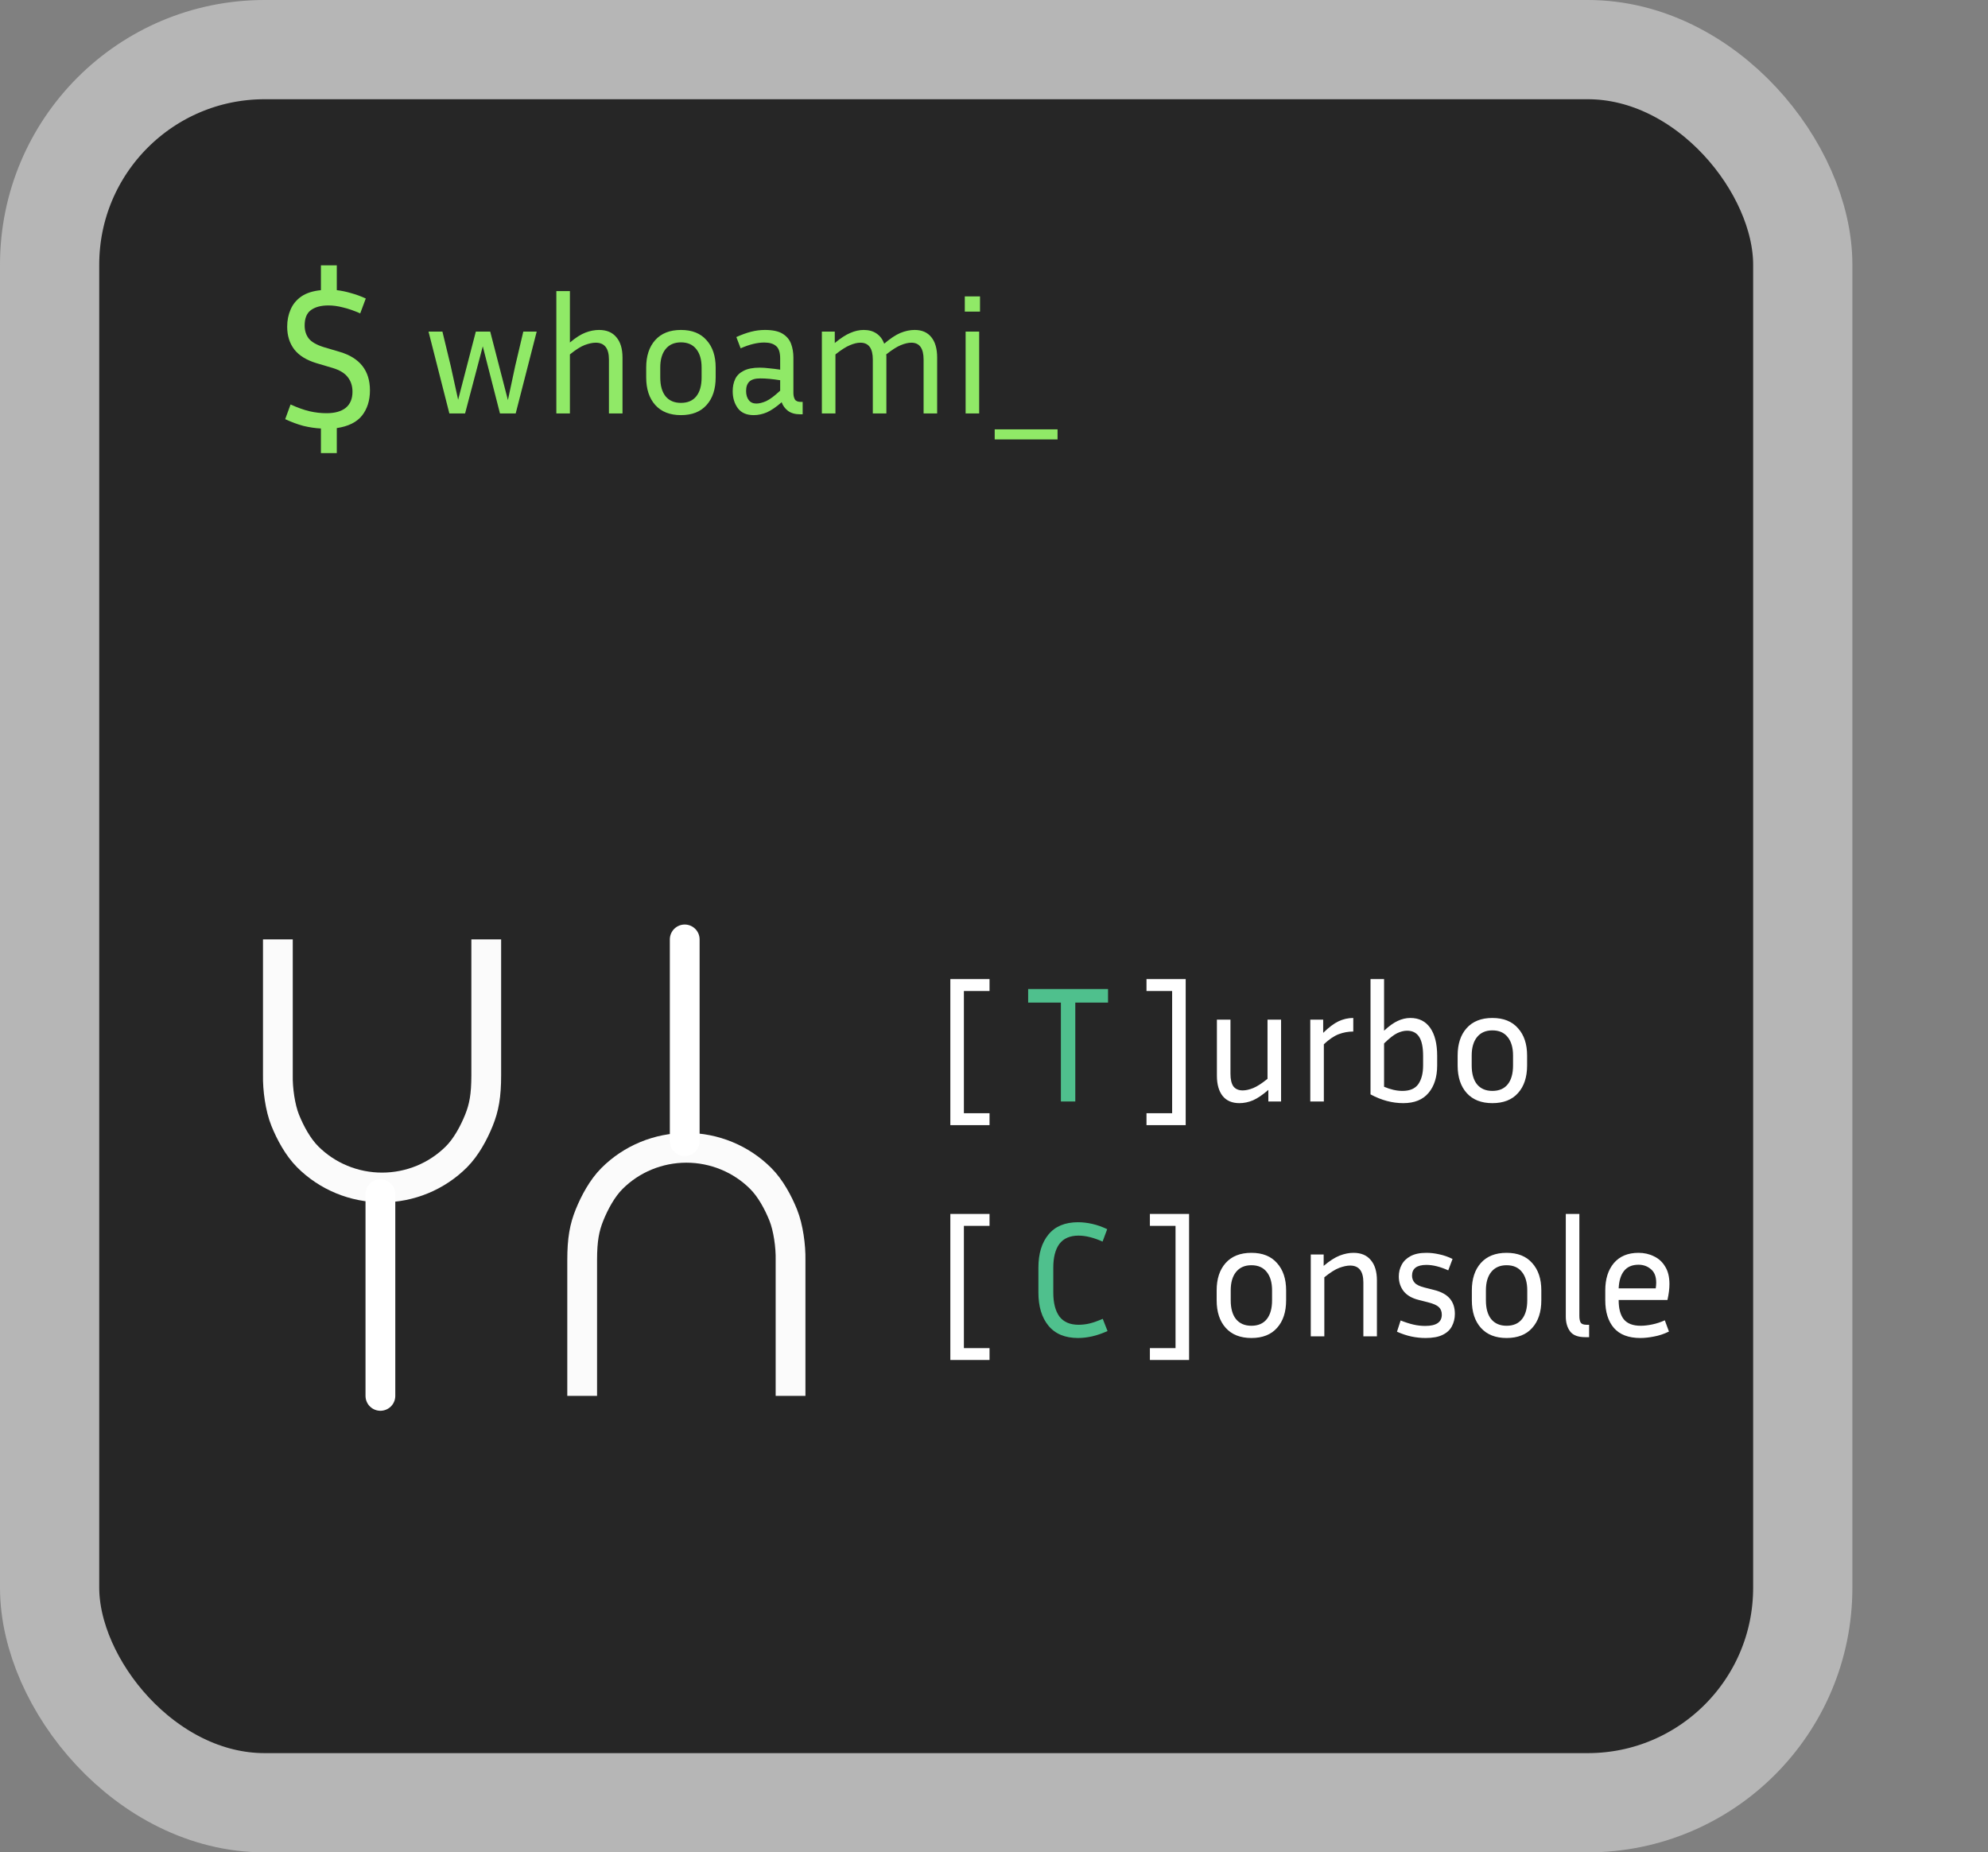 <svg width="601" height="560" viewBox="0 0 601 560" fill="none" xmlns="http://www.w3.org/2000/svg">
  <rect x="0" y="0" width="601" height="560" fill="#808080" stroke="none"/>
  <rect x="15" y="15" width="530" height="530" rx="65" fill="#262626" stroke="#B6B6B6" stroke-width="30"/>
  <path d="M176 422C176 422 176 387.089 176 380.919C176 374.749 176.672 371.141 178.218 367.316C179.764 363.49 182.07 359.219 185.004 356.281C187.937 353.342 191.437 351.008 195.299 349.415C199.161 347.821 203.308 347 207.497 347C211.686 347 215.833 347.821 219.695 349.415C223.558 351.008 227.058 353.342 229.99 356.281C232.923 359.219 235.23 363.49 236.776 367.316C238.322 371.141 239.076 376.804 238.994 380.919L238.994 422" stroke="#FBFBFB" stroke-width="9" stroke-linejoin="round"/>
  <path d="M147 284C147 284 147 318.911 147 325.081C147 331.251 146.328 334.859 144.782 338.684C143.236 342.51 140.93 346.781 137.996 349.719C135.063 352.658 131.563 354.992 127.701 356.585C123.839 358.179 119.692 359 115.503 359C111.314 359 107.167 358.179 103.305 356.585C99.442 354.992 95.942 352.658 93.01 349.719C90.077 346.781 87.77 342.51 86.224 338.684C84.678 334.859 83.924 329.196 84.006 325.081V284" stroke="#FBFBFB" stroke-width="9" stroke-linejoin="round"/>
  <path d="M115 422V361" stroke="white" stroke-width="9" stroke-linecap="round" stroke-linejoin="round"/>
  <path d="M207 345V284" stroke="white" stroke-width="9" stroke-linecap="round" stroke-linejoin="round"/>
  <path d="M111.84 118.02C111.84 121.06 111.04 123.6 109.44 125.64C107.84 127.64 105.3 128.9 101.82 129.42V136.98H97.02V129.54C95.34 129.46 93.58 129.2 91.74 128.76C89.94 128.28 88.1 127.6 86.22 126.72L87.84 122.28C89.96 123.24 91.86 123.92 93.54 124.32C95.26 124.72 96.98 124.92 98.7 124.92C101.22 124.92 103.16 124.38 104.52 123.3C105.88 122.18 106.56 120.56 106.56 118.44C106.56 116.68 106.08 115.2 105.12 114C104.2 112.8 102.68 111.88 100.56 111.24L95.7 109.8C92.66 108.88 90.42 107.5 88.98 105.66C87.54 103.78 86.82 101.48 86.82 98.76C86.82 96.88 87.16 95.16 87.84 93.6C88.52 92 89.6 90.68 91.08 89.64C92.6 88.6 94.58 87.96 97.02 87.72V80.22H101.82V87.72C103.22 87.88 104.66 88.18 106.14 88.62C107.62 89.02 109.1 89.56 110.58 90.24L108.9 94.74C106.98 93.9 105.24 93.3 103.68 92.94C102.16 92.54 100.7 92.34 99.3 92.34C97.02 92.34 95.24 92.82 93.96 93.78C92.72 94.7 92.1 96.24 92.1 98.4C92.1 99.96 92.52 101.28 93.36 102.36C94.2 103.4 95.7 104.26 97.86 104.94L102.72 106.38C108.8 108.18 111.84 112.06 111.84 118.02Z" fill="#90E967"/>
  <path d="M299.15 336.55V340.15H287.3V296H299.15V299.6H291.4V336.55H299.15ZM358.452 296V340.15H346.602V336.55H354.352V299.6H346.602V296H358.452ZM383.437 333V329.5C381.704 331 380.154 332.05 378.787 332.65C377.42 333.217 376.054 333.5 374.687 333.5C372.487 333.5 370.804 332.783 369.637 331.35C368.47 329.883 367.887 327.833 367.887 325.2V308.25H371.987V324.6C371.987 326.333 372.287 327.617 372.887 328.45C373.52 329.25 374.454 329.65 375.687 329.65C376.62 329.65 377.67 329.417 378.837 328.95C380.004 328.483 381.454 327.55 383.187 326.15V308.25H387.287V333H383.437ZM409.117 311.85C407.617 311.85 406.15 312.117 404.717 312.65C403.317 313.183 401.817 314.2 400.217 315.7V333H396.117V308.25H400.017V312.25C401.717 310.583 403.267 309.417 404.667 308.75C406.1 308.083 407.583 307.75 409.117 307.75V311.85ZM434.476 322.1C434.476 325.567 433.61 328.333 431.876 330.4C430.143 332.467 427.593 333.5 424.226 333.5C420.893 333.5 417.593 332.617 414.326 330.85V296H418.426V311.6C419.926 310.2 421.293 309.217 422.526 308.65C423.793 308.05 425.076 307.75 426.376 307.75C428.976 307.75 430.976 308.75 432.376 310.75C433.776 312.75 434.476 315.567 434.476 319.2V322.1ZM425.376 311.6C424.443 311.6 423.443 311.85 422.376 312.35C421.343 312.85 420.026 313.883 418.426 315.45V328.55C420.393 329.383 422.243 329.8 423.976 329.8C426.21 329.8 427.81 329.117 428.776 327.75C429.743 326.35 430.226 324.467 430.226 322.1V319.2C430.226 316.6 429.826 314.683 429.026 313.45C428.226 312.217 427.01 311.6 425.376 311.6ZM461.664 319.1V322.1C461.664 325.633 460.747 328.417 458.914 330.45C457.114 332.483 454.531 333.5 451.164 333.5C447.831 333.5 445.247 332.483 443.414 330.45C441.581 328.417 440.664 325.633 440.664 322.1V319.1C440.664 315.633 441.564 312.883 443.364 310.85C445.197 308.783 447.797 307.75 451.164 307.75C454.531 307.75 457.114 308.783 458.914 310.85C460.747 312.883 461.664 315.633 461.664 319.1ZM457.414 319.1C457.414 316.733 456.881 314.883 455.814 313.55C454.747 312.183 453.197 311.5 451.164 311.5C449.164 311.5 447.614 312.183 446.514 313.55C445.447 314.883 444.914 316.733 444.914 319.1V322.1C444.914 324.567 445.447 326.467 446.514 327.8C447.614 329.133 449.164 329.8 451.164 329.8C453.197 329.8 454.747 329.133 455.814 327.8C456.881 326.467 457.414 324.567 457.414 322.1V319.1Z" fill="white"/>
  <path d="M310.824 303.1V299H334.974V303.1H325.074V333H320.724V303.1H310.824Z" fill="#4FC08D"/>
  <path d="M299.15 407.55V411.15H287.3V367H299.15V370.6H291.4V407.55H299.15ZM359.477 367V411.15H347.627V407.55H355.377V370.6H347.627V367H359.477ZM388.813 390.1V393.1C388.813 396.633 387.896 399.417 386.063 401.45C384.263 403.483 381.679 404.5 378.313 404.5C374.979 404.5 372.396 403.483 370.563 401.45C368.729 399.417 367.813 396.633 367.813 393.1V390.1C367.813 386.633 368.713 383.883 370.513 381.85C372.346 379.783 374.946 378.75 378.313 378.75C381.679 378.75 384.263 379.783 386.063 381.85C387.896 383.883 388.813 386.633 388.813 390.1ZM384.563 390.1C384.563 387.733 384.029 385.883 382.963 384.55C381.896 383.183 380.346 382.5 378.313 382.5C376.313 382.5 374.763 383.183 373.663 384.55C372.596 385.883 372.063 387.733 372.063 390.1V393.1C372.063 395.567 372.596 397.467 373.663 398.8C374.763 400.133 376.313 400.8 378.313 400.8C380.346 400.8 381.896 400.133 382.963 398.8C384.029 397.467 384.563 395.567 384.563 393.1V390.1ZM408.163 382.6C407.23 382.6 406.13 382.833 404.863 383.3C403.63 383.767 402.13 384.717 400.363 386.15V404H396.263V379.25H400.163V382.7C401.93 381.2 403.53 380.167 404.963 379.6C406.43 379.033 407.83 378.75 409.163 378.75C411.463 378.75 413.213 379.483 414.413 380.95C415.647 382.383 416.263 384.433 416.263 387.1V404H412.163V387.7C412.163 384.3 410.83 382.6 408.163 382.6ZM430.878 400.85C434.211 400.85 435.878 399.717 435.878 397.45C435.878 396.483 435.578 395.717 434.978 395.15C434.378 394.583 433.278 394.1 431.678 393.7L428.928 393C426.894 392.5 425.378 391.633 424.378 390.4C423.378 389.133 422.878 387.633 422.878 385.9C422.878 384.633 423.161 383.467 423.728 382.4C424.294 381.3 425.194 380.417 426.428 379.75C427.661 379.083 429.261 378.75 431.228 378.75C432.494 378.75 433.778 378.9 435.078 379.2C436.411 379.467 437.761 379.933 439.128 380.6L437.828 384.05C435.394 382.95 433.194 382.4 431.228 382.4C428.328 382.4 426.878 383.483 426.878 385.65C426.878 386.483 427.144 387.2 427.678 387.8C428.211 388.4 429.211 388.883 430.678 389.25L433.428 389.95C435.628 390.483 437.244 391.35 438.278 392.55C439.311 393.75 439.828 395.3 439.828 397.2C439.828 398.567 439.528 399.817 438.928 400.95C438.361 402.05 437.428 402.917 436.128 403.55C434.861 404.183 433.144 404.5 430.978 404.5C429.544 404.5 428.111 404.35 426.678 404.05C425.278 403.75 423.828 403.267 422.328 402.6L423.428 399.2C424.861 399.767 426.161 400.183 427.328 400.45C428.494 400.717 429.678 400.85 430.878 400.85ZM465.961 390.1V393.1C465.961 396.633 465.044 399.417 463.211 401.45C461.411 403.483 458.828 404.5 455.461 404.5C452.128 404.5 449.544 403.483 447.711 401.45C445.878 399.417 444.961 396.633 444.961 393.1V390.1C444.961 386.633 445.861 383.883 447.661 381.85C449.494 379.783 452.094 378.75 455.461 378.75C458.828 378.75 461.411 379.783 463.211 381.85C465.044 383.883 465.961 386.633 465.961 390.1ZM461.711 390.1C461.711 387.733 461.178 385.883 460.111 384.55C459.044 383.183 457.494 382.5 455.461 382.5C453.461 382.5 451.911 383.183 450.811 384.55C449.744 385.883 449.211 387.733 449.211 390.1V393.1C449.211 395.567 449.744 397.467 450.811 398.8C451.911 400.133 453.461 400.8 455.461 400.8C457.494 400.8 459.044 400.133 460.111 398.8C461.178 397.467 461.711 395.567 461.711 393.1V390.1ZM473.362 398V367H477.462V397.8C477.462 398.7 477.595 399.383 477.862 399.85C478.162 400.283 478.745 400.5 479.612 400.5H480.412V404.25H479.262C477.062 404.25 475.528 403.667 474.662 402.5C473.795 401.333 473.362 399.833 473.362 398ZM504.545 402.55C503.045 403.283 501.545 403.783 500.045 404.05C498.545 404.35 497.162 404.5 495.895 404.5C492.329 404.5 489.662 403.483 487.895 401.45C486.162 399.417 485.295 396.633 485.295 393.1V390.1C485.295 386.667 486.162 383.917 487.895 381.85C489.662 379.783 492.145 378.75 495.345 378.75C497.045 378.75 498.595 379.1 499.995 379.8C501.429 380.467 502.562 381.5 503.395 382.9C504.262 384.267 504.695 386.033 504.695 388.2C504.695 389.6 504.495 391.2 504.095 393H489.345V393.1C489.345 395.633 489.862 397.55 490.895 398.85C491.962 400.15 493.662 400.8 495.995 400.8C497.062 400.8 498.229 400.667 499.495 400.4C500.795 400.133 502.062 399.717 503.295 399.15L504.545 402.55ZM495.345 382.35C493.412 382.35 491.945 382.983 490.945 384.25C489.979 385.483 489.445 387.233 489.345 389.5H500.545C500.645 388.9 500.695 388.333 500.695 387.8C500.695 385.933 500.162 384.567 499.095 383.7C498.062 382.8 496.812 382.35 495.345 382.35Z" fill="white"/>
  <path d="M318.424 390.75C318.424 393.883 319.04 396.3 320.274 398C321.54 399.667 323.474 400.5 326.074 400.5C327.207 400.5 328.324 400.367 329.424 400.1C330.524 399.833 331.84 399.367 333.374 398.7L334.824 402.4C333.19 403.133 331.64 403.667 330.174 404C328.707 404.333 327.29 404.5 325.924 404.5C321.99 404.5 319.007 403.267 316.974 400.8C314.94 398.333 313.924 394.983 313.924 390.75V383.25C313.924 379.017 314.94 375.667 316.974 373.2C319.007 370.733 321.99 369.5 325.924 369.5C327.29 369.5 328.707 369.667 330.174 370C331.674 370.333 333.19 370.867 334.724 371.6L333.324 375.35C330.624 374.15 328.207 373.55 326.074 373.55C323.474 373.55 321.54 374.383 320.274 376.05C319.04 377.717 318.424 380.117 318.424 383.25V390.75Z" fill="#4FC08D"/>
  <path d="M162.25 100.25L155.9 125H151.15L145.95 104.7L140.6 125H135.85L129.55 100.25H133.75L136.25 110.6L138.5 120.85L143.85 100.25H148.2L153.55 120.95L155.75 110.65L158.2 100.25H162.25ZM180.091 103.6C179.158 103.6 178.058 103.833 176.791 104.3C175.558 104.767 174.058 105.717 172.291 107.15V125H168.191V88H172.291V103.55C174.024 102.083 175.591 101.083 176.991 100.55C178.391 100.017 179.758 99.75 181.091 99.75C183.391 99.75 185.141 100.483 186.341 101.95C187.574 103.383 188.191 105.433 188.191 108.1V125H184.091V108.7C184.091 105.3 182.758 103.6 180.091 103.6ZM216.355 111.1V114.1C216.355 117.633 215.439 120.417 213.605 122.45C211.805 124.483 209.222 125.5 205.855 125.5C202.522 125.5 199.939 124.483 198.105 122.45C196.272 120.417 195.355 117.633 195.355 114.1V111.1C195.355 107.633 196.255 104.883 198.055 102.85C199.889 100.783 202.489 99.75 205.855 99.75C209.222 99.75 211.805 100.783 213.605 102.85C215.439 104.883 216.355 107.633 216.355 111.1ZM212.105 111.1C212.105 108.733 211.572 106.883 210.505 105.55C209.439 104.183 207.889 103.5 205.855 103.5C203.855 103.5 202.305 104.183 201.205 105.55C200.139 106.883 199.605 108.733 199.605 111.1V114.1C199.605 116.567 200.139 118.467 201.205 119.8C202.305 121.133 203.855 121.8 205.855 121.8C207.889 121.8 209.439 121.133 210.505 119.8C211.572 118.467 212.105 116.567 212.105 114.1V111.1ZM241.906 125.25C240.373 125.25 239.14 124.9 238.206 124.2C237.306 123.5 236.673 122.633 236.306 121.6C234.673 123.033 233.19 124.05 231.856 124.65C230.523 125.217 229.19 125.5 227.856 125.5C225.69 125.5 224.09 124.8 223.056 123.4C222.023 122 221.506 120.283 221.506 118.25C221.506 116.883 221.756 115.667 222.256 114.6C222.756 113.533 223.606 112.7 224.806 112.1C226.006 111.467 227.623 111.15 229.656 111.15C230.556 111.15 231.54 111.217 232.606 111.35C233.673 111.45 234.756 111.583 235.856 111.75V108.4C235.856 106.533 235.44 105.267 234.606 104.6C233.806 103.9 232.623 103.55 231.056 103.55C228.923 103.55 226.54 104.133 223.906 105.3L222.606 101.9C224.14 101.2 225.606 100.667 227.006 100.3C228.406 99.933 229.823 99.75 231.256 99.75C233.59 99.75 235.373 100.133 236.606 100.9C237.84 101.667 238.69 102.683 239.156 103.95C239.623 105.217 239.856 106.6 239.856 108.1V118.8C239.856 119.567 240.006 120.217 240.306 120.75C240.606 121.25 241.206 121.5 242.106 121.5H242.656V125.25H241.906ZM225.556 118.2C225.556 119.333 225.823 120.25 226.356 120.95C226.89 121.65 227.656 122 228.656 122C229.523 122 230.523 121.75 231.656 121.25C232.79 120.717 234.19 119.667 235.856 118.1V114.95C233.59 114.583 231.59 114.4 229.856 114.4C228.323 114.4 227.223 114.717 226.556 115.35C225.89 115.983 225.556 116.933 225.556 118.2ZM260.114 103.6C259.181 103.6 258.131 103.85 256.964 104.35C255.798 104.817 254.331 105.75 252.564 107.15V125H248.464V100.25H252.364V103.7C254.131 102.233 255.698 101.217 257.064 100.65C258.431 100.05 259.781 99.75 261.114 99.75C262.681 99.75 263.981 100.117 265.014 100.85C266.048 101.55 266.814 102.567 267.314 103.9C269.148 102.333 270.781 101.25 272.214 100.65C273.681 100.05 275.114 99.75 276.514 99.75C278.714 99.75 280.398 100.483 281.564 101.95C282.731 103.383 283.314 105.433 283.314 108.1V125H279.214V108.7C279.214 105.3 277.981 103.6 275.514 103.6C274.581 103.6 273.514 103.85 272.314 104.35C271.148 104.817 269.681 105.75 267.914 107.15C267.948 107.283 267.964 107.433 267.964 107.6C267.964 107.767 267.964 107.933 267.964 108.1V125H263.864V108.7C263.864 105.3 262.614 103.6 260.114 103.6ZM296.271 94.2H291.671V89.6H296.271V94.2ZM296.021 125H291.921V100.25H296.021V125ZM300.711 132.85V129.8H319.711V132.85H300.711Z" fill="#90E967"/>
  </svg>
  